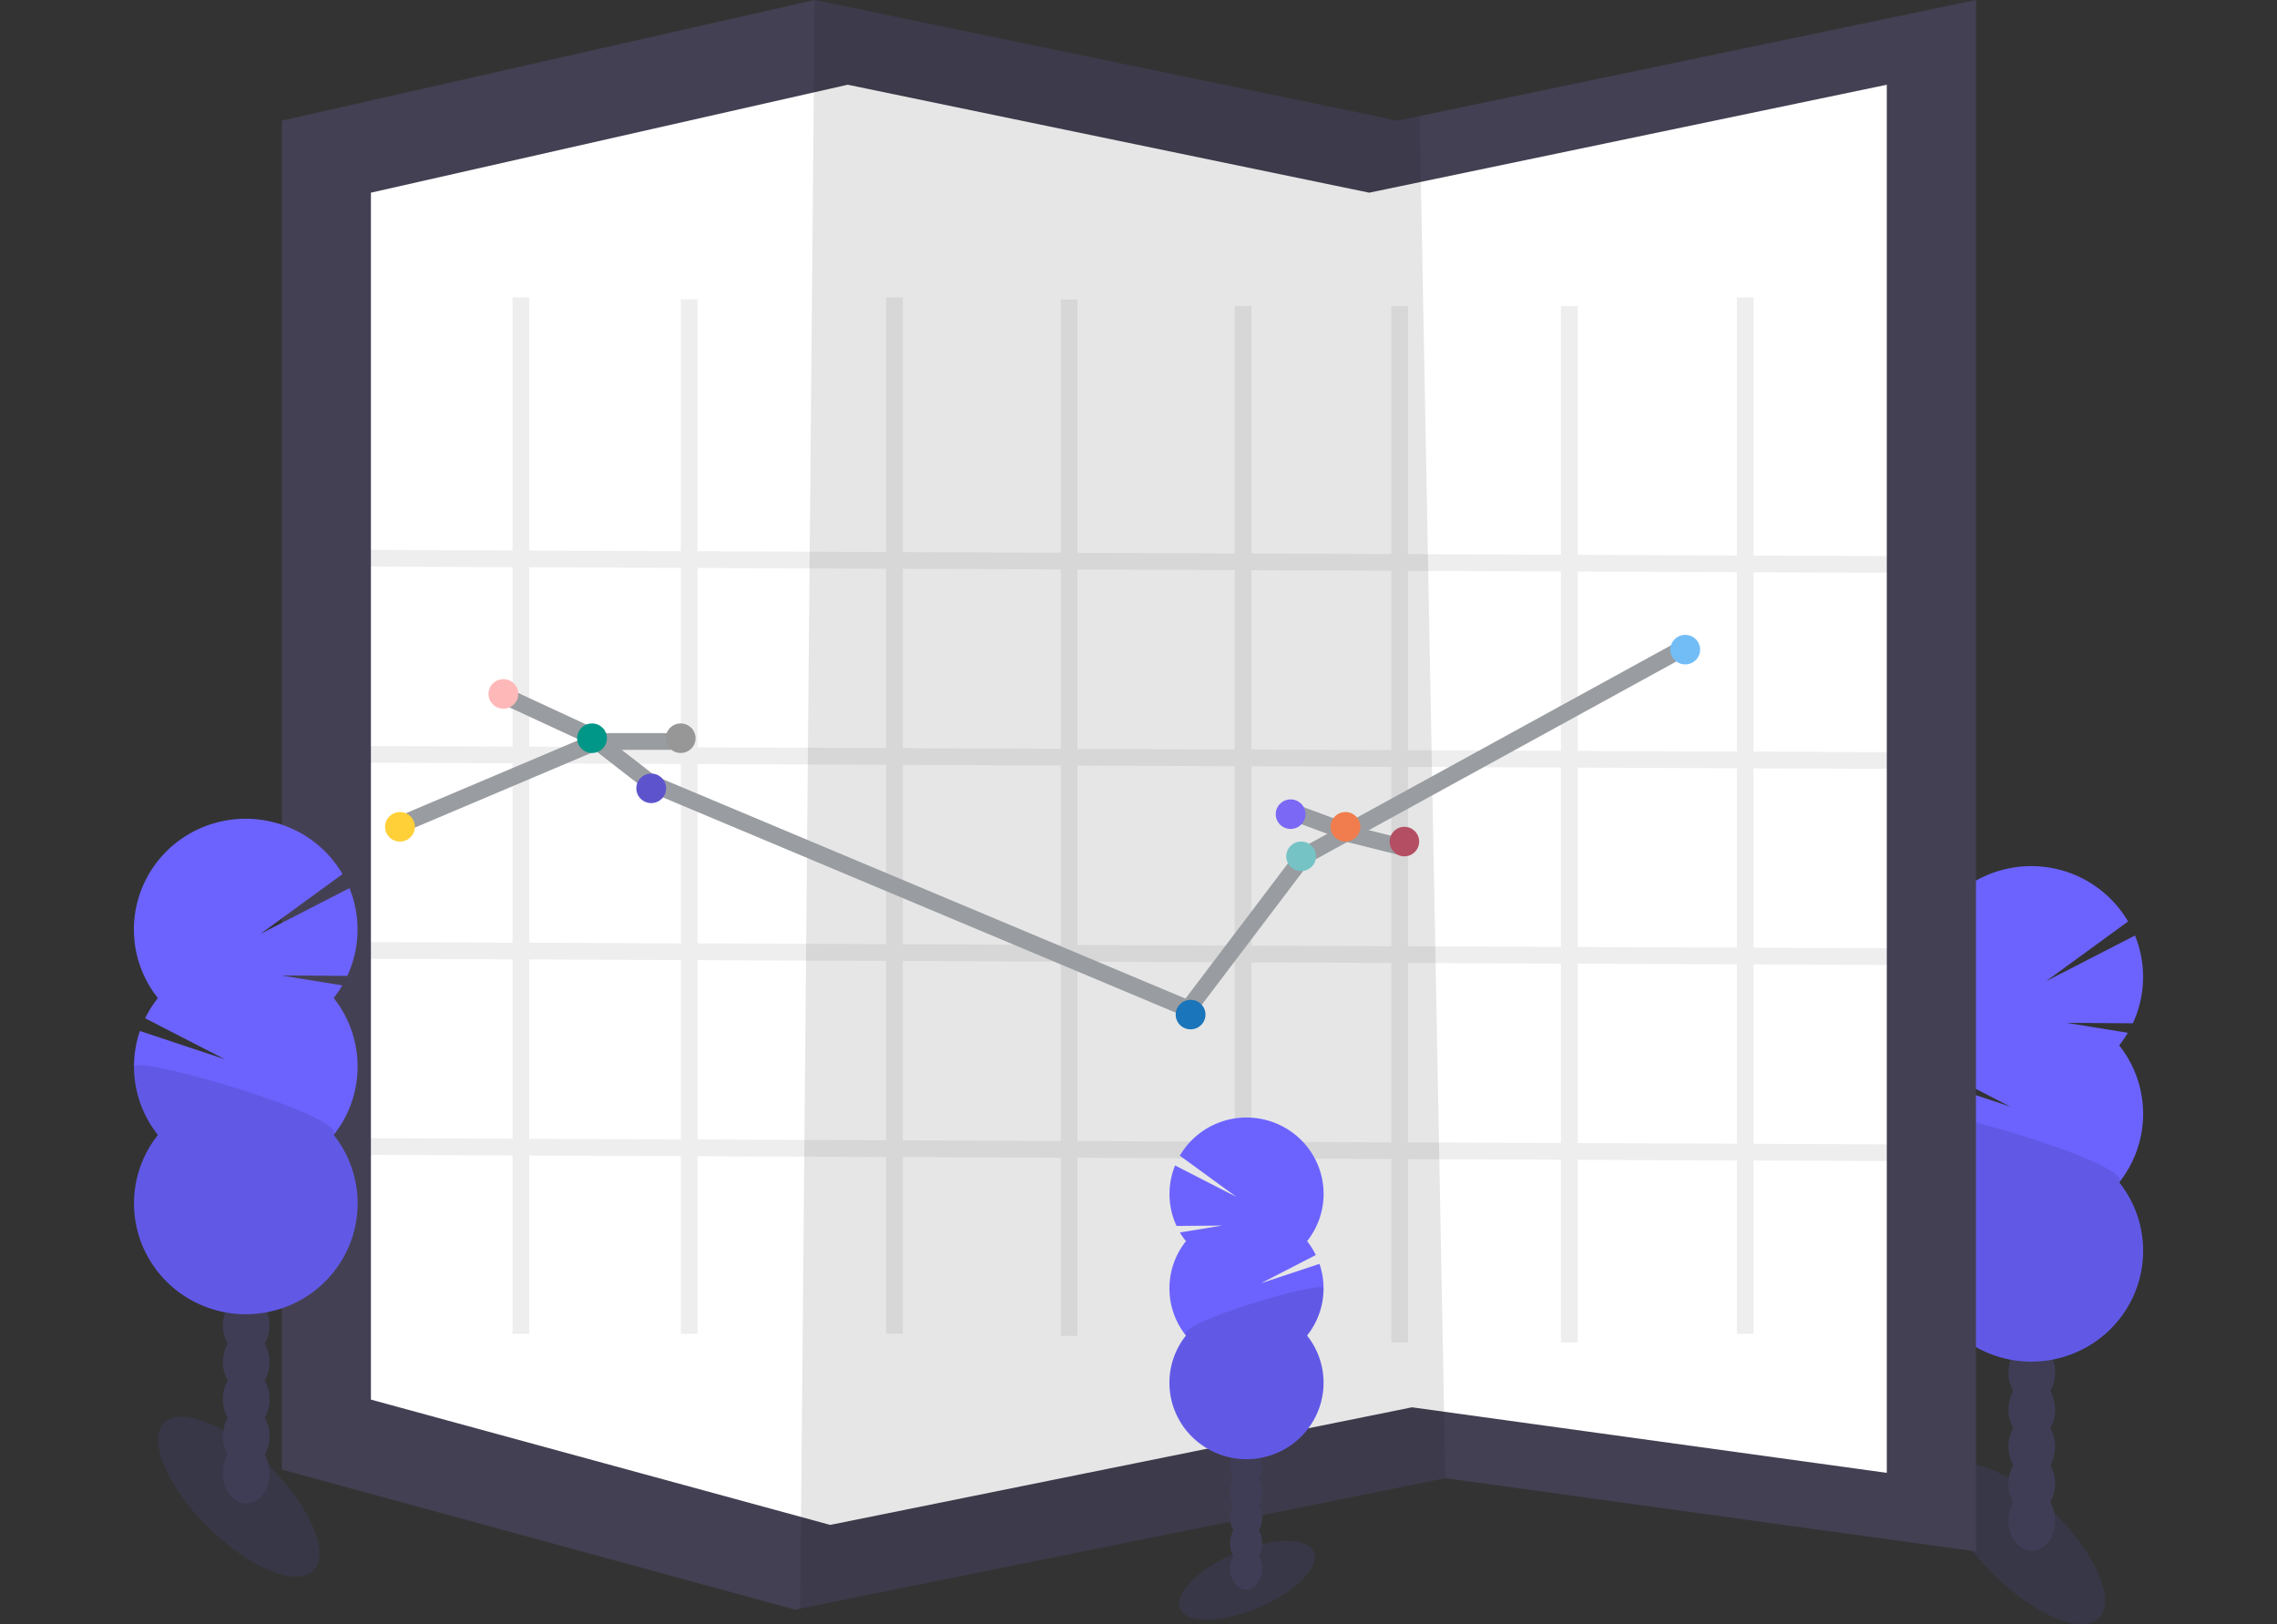 <svg width="136" height="97" fill="none" xmlns="http://www.w3.org/2000/svg"><rect width="100%" height="100%" fill="#333333" stroke="none"/><g clip-path="url(#a)"><path opacity=".1" d="M125.365 96.638c1.014-1.005-.16-3.796-2.622-6.235-2.462-2.44-5.28-3.602-6.294-2.598-1.014 1.005.16 3.797 2.622 6.236 2.462 2.439 5.28 3.602 6.294 2.597z" fill="#6C63FF"/><path d="M121.353 92.63c.77 0 1.394-.81 1.394-1.809 0-.998-.624-1.808-1.394-1.808-.77 0-1.394.81-1.394 1.808 0 .999.624 1.809 1.394 1.809z" fill="#3F3D56"/><path d="M121.353 90.42c.77 0 1.394-.81 1.394-1.808 0-1-.624-1.809-1.394-1.809-.77 0-1.394.81-1.394 1.809 0 .998.624 1.808 1.394 1.808z" fill="#3F3D56"/><path d="M121.353 88.21c.77 0 1.394-.81 1.394-1.808 0-.999-.624-1.808-1.394-1.808-.77 0-1.394.81-1.394 1.808s.624 1.808 1.394 1.808z" fill="#3F3D56"/><path d="M121.353 86c.77 0 1.394-.81 1.394-1.808 0-.999-.624-1.808-1.394-1.808-.77 0-1.394.81-1.394 1.808 0 .999.624 1.808 1.394 1.808z" fill="#3F3D56"/><path d="M121.353 83.79c.77 0 1.394-.809 1.394-1.808 0-.998-.624-1.808-1.394-1.808-.77 0-1.394.81-1.394 1.808 0 .999.624 1.809 1.394 1.809z" fill="#3F3D56"/><path d="M121.353 81.58c.77 0 1.394-.809 1.394-1.807 0-.999-.624-1.808-1.394-1.808-.77 0-1.394.809-1.394 1.808 0 .998.624 1.808 1.394 1.808z" fill="#3F3D56"/><path d="M121.353 79.371c.77 0 1.394-.81 1.394-1.808 0-.999-.624-1.808-1.394-1.808-.77 0-1.394.81-1.394 1.808 0 .999.624 1.808 1.394 1.808z" fill="#3F3D56"/><path d="M126.571 62.441a6.64 6.64 0 0 0 .52-.757l-3.663-.595 3.961.028a6.578 6.578 0 0 0 .13-5.242l-5.314 2.732 4.899-3.57a6.64 6.64 0 0 0-1.815-2.012 6.697 6.697 0 0 0-2.473-1.127 6.742 6.742 0 0 0-5.241.971 6.637 6.637 0 0 0-1.895 1.937 6.549 6.549 0 0 0-.818 5.22c.233.88.646 1.701 1.213 2.415a6.567 6.567 0 0 0-.761 1.206l4.754 2.445-5.066-1.686a6.571 6.571 0 0 0 1.077 6.212 6.565 6.565 0 0 0-.758 6.98 6.64 6.64 0 0 0 2.463 2.717 6.724 6.724 0 0 0 7.086 0 6.64 6.64 0 0 0 2.463-2.717 6.566 6.566 0 0 0-.758-6.98 6.575 6.575 0 0 0 1.429-4.09 6.575 6.575 0 0 0-1.429-4.09l-.004.003z" fill="#6C63FF"/><path opacity=".1" d="M114.646 66.531a6.548 6.548 0 0 0 1.429 4.09 6.565 6.565 0 0 0-.758 6.98 6.64 6.64 0 0 0 2.463 2.717 6.726 6.726 0 0 0 7.086 0 6.634 6.634 0 0 0 2.463-2.717 6.557 6.557 0 0 0-.758-6.98c.895-1.125-11.925-4.832-11.925-4.09z" fill="#000"/><path d="M118.02 0v92.662l-31.695-4.376-38.53 7.787-.31.063-30.656-8.365V7.207L48.654 0l34.813 7.207 1.324-.277L118.02 0z" fill="#444053"/><path d="M112.694 5.06v82.908l-28.358-3.915-34.474 6.968-.278.055-27.43-7.483V11.508L50.632 5.06l31.147 6.448 1.185-.247 29.731-6.2z" fill="#fff"/><path opacity=".1" d="m86.325 88.286-38.53 7.787L48.656 0l34.812 7.207 1.324-.277 1.534 81.356z" fill="#000"/><g opacity=".3" stroke="#444053" stroke-miterlimit="10"><path opacity=".3" d="M104.238 17.76v61.903M31.11 79.663V17.76M53.424 17.76v61.903M63.856 17.889v61.903M74.248 18.275v61.903M83.601 18.275v61.903M93.733 18.275v61.903M19.561 33.333l95.086.386M19.561 45.044l95.086.386M19.431 56.755l95.086.386M19.431 68.467l95.086.386M41.163 17.872v61.791"/></g><path opacity=".1" d="M75.188 96.017c2.204-.94 3.673-2.432 3.282-3.331-.39-.9-2.495-.867-4.698.074-2.205.94-3.674 2.432-3.283 3.331.39.9 2.495.867 4.699-.074z" fill="#6C63FF"/><path d="M74.429 94.933c.53 0 .96-.558.96-1.246s-.43-1.245-.96-1.245c-.531 0-.962.557-.962 1.245 0 .688.43 1.246.962 1.246z" fill="#3F3D56"/><path d="M74.429 93.41c.53 0 .96-.558.96-1.246s-.43-1.246-.96-1.246c-.531 0-.962.558-.962 1.246s.43 1.245.962 1.245z" fill="#3F3D56"/><path d="M74.429 91.887c.53 0 .96-.558.96-1.246s-.43-1.246-.96-1.246c-.531 0-.962.558-.962 1.246s.43 1.246.962 1.246z" fill="#3F3D56"/><path d="M74.429 90.364c.53 0 .96-.557.96-1.245 0-.688-.43-1.246-.96-1.246-.531 0-.962.558-.962 1.246s.43 1.245.962 1.245z" fill="#3F3D56"/><path d="M74.429 88.84c.53 0 .96-.557.96-1.245 0-.688-.43-1.246-.96-1.246-.531 0-.962.558-.962 1.246s.43 1.246.962 1.246z" fill="#3F3D56"/><path d="M74.429 87.318c.53 0 .96-.558.96-1.246s-.43-1.246-.96-1.246c-.531 0-.962.558-.962 1.246s.43 1.246.962 1.246z" fill="#3F3D56"/><path d="M74.429 85.796c.53 0 .96-.558.96-1.246s-.43-1.246-.96-1.246c-.531 0-.962.558-.962 1.246s.43 1.246.962 1.246z" fill="#3F3D56"/><path d="M70.832 74.127a4.634 4.634 0 0 1-.359-.515L73 73.2l-2.728.02a4.538 4.538 0 0 1-.088-3.612l3.663 1.877-3.378-2.461a4.576 4.576 0 0 1 1.25-1.386 4.622 4.622 0 0 1 3.581-.814 4.626 4.626 0 0 1 1.736.707 4.58 4.58 0 0 1 1.306 1.335 4.533 4.533 0 0 1 .564 3.597 4.543 4.543 0 0 1-.836 1.664c.202.258.376.536.52.831l-3.276 1.687 3.495-1.158a4.522 4.522 0 0 1-.742 4.282 4.523 4.523 0 0 1 .523 4.811 4.574 4.574 0 0 1-1.698 1.873 4.634 4.634 0 0 1-4.884 0 4.575 4.575 0 0 1-1.698-1.873 4.524 4.524 0 0 1 .523-4.811 4.534 4.534 0 0 1-.985-2.82c0-1.022.347-2.015.985-2.818v-.004z" fill="#6C63FF"/><path opacity=".1" d="M79.05 76.941a4.514 4.514 0 0 1-.984 2.82 4.523 4.523 0 0 1 .523 4.811 4.575 4.575 0 0 1-1.698 1.873 4.634 4.634 0 0 1-4.884 0 4.576 4.576 0 0 1-1.698-1.873 4.524 4.524 0 0 1 .523-4.811c-.617-.772 8.219-3.327 8.219-2.82z" fill="#000"/><path opacity=".1" d="M18.718 93.806c1.014-1.004-.16-3.796-2.621-6.235-2.462-2.439-5.28-3.602-6.294-2.597-1.014 1.004.16 3.796 2.621 6.235 2.462 2.44 5.28 3.602 6.294 2.597z" fill="#6C63FF"/><path d="M14.707 89.798c.77 0 1.394-.81 1.394-1.808 0-.999-.624-1.808-1.394-1.808-.77 0-1.394.81-1.394 1.808 0 .999.624 1.808 1.394 1.808z" fill="#3F3D56"/><path d="M14.707 87.588c.77 0 1.394-.81 1.394-1.808s-.624-1.808-1.394-1.808c-.77 0-1.394.81-1.394 1.808 0 .999.624 1.808 1.394 1.808z" fill="#3F3D56"/><path d="M14.707 85.379c.77 0 1.394-.81 1.394-1.809 0-.998-.624-1.808-1.394-1.808-.77 0-1.394.81-1.394 1.808 0 1 .624 1.809 1.394 1.809z" fill="#3F3D56"/><path d="M14.707 83.169c.77 0 1.394-.81 1.394-1.808 0-.999-.624-1.809-1.394-1.809-.77 0-1.394.81-1.394 1.809 0 .998.624 1.808 1.394 1.808z" fill="#3F3D56"/><path d="M14.707 80.96c.77 0 1.394-.81 1.394-1.809 0-.998-.624-1.808-1.394-1.808-.77 0-1.394.81-1.394 1.808 0 .999.624 1.808 1.394 1.808z" fill="#3F3D56"/><path d="M14.707 78.75c.77 0 1.394-.81 1.394-1.809 0-.998-.624-1.808-1.394-1.808-.77 0-1.394.81-1.394 1.808 0 .999.624 1.808 1.394 1.808z" fill="#3F3D56"/><path d="M14.707 76.54c.77 0 1.394-.81 1.394-1.808 0-.999-.624-1.808-1.394-1.808-.77 0-1.394.809-1.394 1.808 0 .998.624 1.808 1.394 1.808z" fill="#3F3D56"/><path d="M19.925 59.61c.19-.24.364-.493.52-.757l-3.664-.596 3.962.029a6.583 6.583 0 0 0 .13-5.242l-5.314 2.732 4.898-3.57a6.637 6.637 0 0 0-1.814-2.012 6.739 6.739 0 0 0-7.715-.156 6.644 6.644 0 0 0-1.895 1.937 6.579 6.579 0 0 0-.818 5.22A6.593 6.593 0 0 0 9.43 59.61a6.573 6.573 0 0 0-.761 1.206l4.754 2.445-5.066-1.686a6.563 6.563 0 0 0 1.077 6.212 6.562 6.562 0 0 0-.758 6.98 6.636 6.636 0 0 0 2.463 2.717 6.723 6.723 0 0 0 7.085 0 6.636 6.636 0 0 0 2.463-2.717 6.561 6.561 0 0 0-.758-6.98 6.577 6.577 0 0 0 1.43-4.09 6.578 6.578 0 0 0-1.43-4.09l-.003.003z" fill="#6C63FF"/><path opacity=".1" d="M8 63.7a6.546 6.546 0 0 0 1.429 4.09 6.562 6.562 0 0 0-.758 6.98 6.636 6.636 0 0 0 2.463 2.716 6.723 6.723 0 0 0 7.086 0 6.636 6.636 0 0 0 2.463-2.717 6.561 6.561 0 0 0-.758-6.98C20.82 66.666 8 62.958 8 63.7z" fill="#000"/><path d="m30.059 41.528 5.885 2.724" stroke="#999CA0"/><path transform="matrix(.921 -.39 .396 .918 24.497 49.548)" stroke="#999CA0" d="M0-.5h12.222"/><path transform="matrix(.79 .613 -.62 .785 35.669 44.915)" stroke="#999CA0" d="M0-.5h3.781"/><path stroke="#999CA0" d="M35.669 44.286h4.416"/><path transform="matrix(.922 .387 -.394 .919 38.656 47.232)" stroke="#999CA0" d="M0-.5h35.232"/><path transform="matrix(.604 -.797 .802 .597 71.13 60.868)" stroke="#999CA0" d="M0-.5h11.622"/><path transform="matrix(.877 -.481 .488 .873 78.145 51.562)" stroke="#999CA0" d="M0-.5h25.846"/><path transform="matrix(.937 .348 -.354 .935 76.943 48.934)" stroke="#999CA0" d="M0-.5h3.893"/><path transform="rotate(14.028 -164.092 351.68) skewX(-.016)" stroke="#999CA0" d="M0-.5h3.638"/><ellipse cx="30.066" cy="41.445" rx=".89" ry=".882" fill="#FFB8B8"/><ellipse cx="23.89" cy="49.382" rx=".89" ry=".882" fill="#FFD037"/><ellipse cx="35.361" cy="44.091" rx=".89" ry=".882" fill="#009688"/><ellipse cx="40.655" cy="44.091" rx=".89" ry=".882" fill="#979797"/><ellipse cx="71.111" cy="60.597" rx=".89" ry=".882" fill="#1B75BB"/><ellipse cx="77.086" cy="48.628" rx=".89" ry=".882" fill="#7B68F5"/><ellipse cx="77.714" cy="51.145" rx=".89" ry=".882" fill="#76C3C6"/><circle cx="83.882" cy="50.264" fill="#B44F63" r=".882"/><ellipse cx="80.361" cy="49.382" rx=".89" ry=".882" fill="#F17D4E"/><ellipse cx="100.655" cy="38.8" rx=".89" ry=".882" fill="#73BDF7"/><ellipse cx="38.896" cy="47.084" rx=".89" ry=".882" fill="#5D54CD"/></g><defs><clipPath id="a"><path fill="#fff" d="M0 0h136v97H0z"/></clipPath></defs></svg>